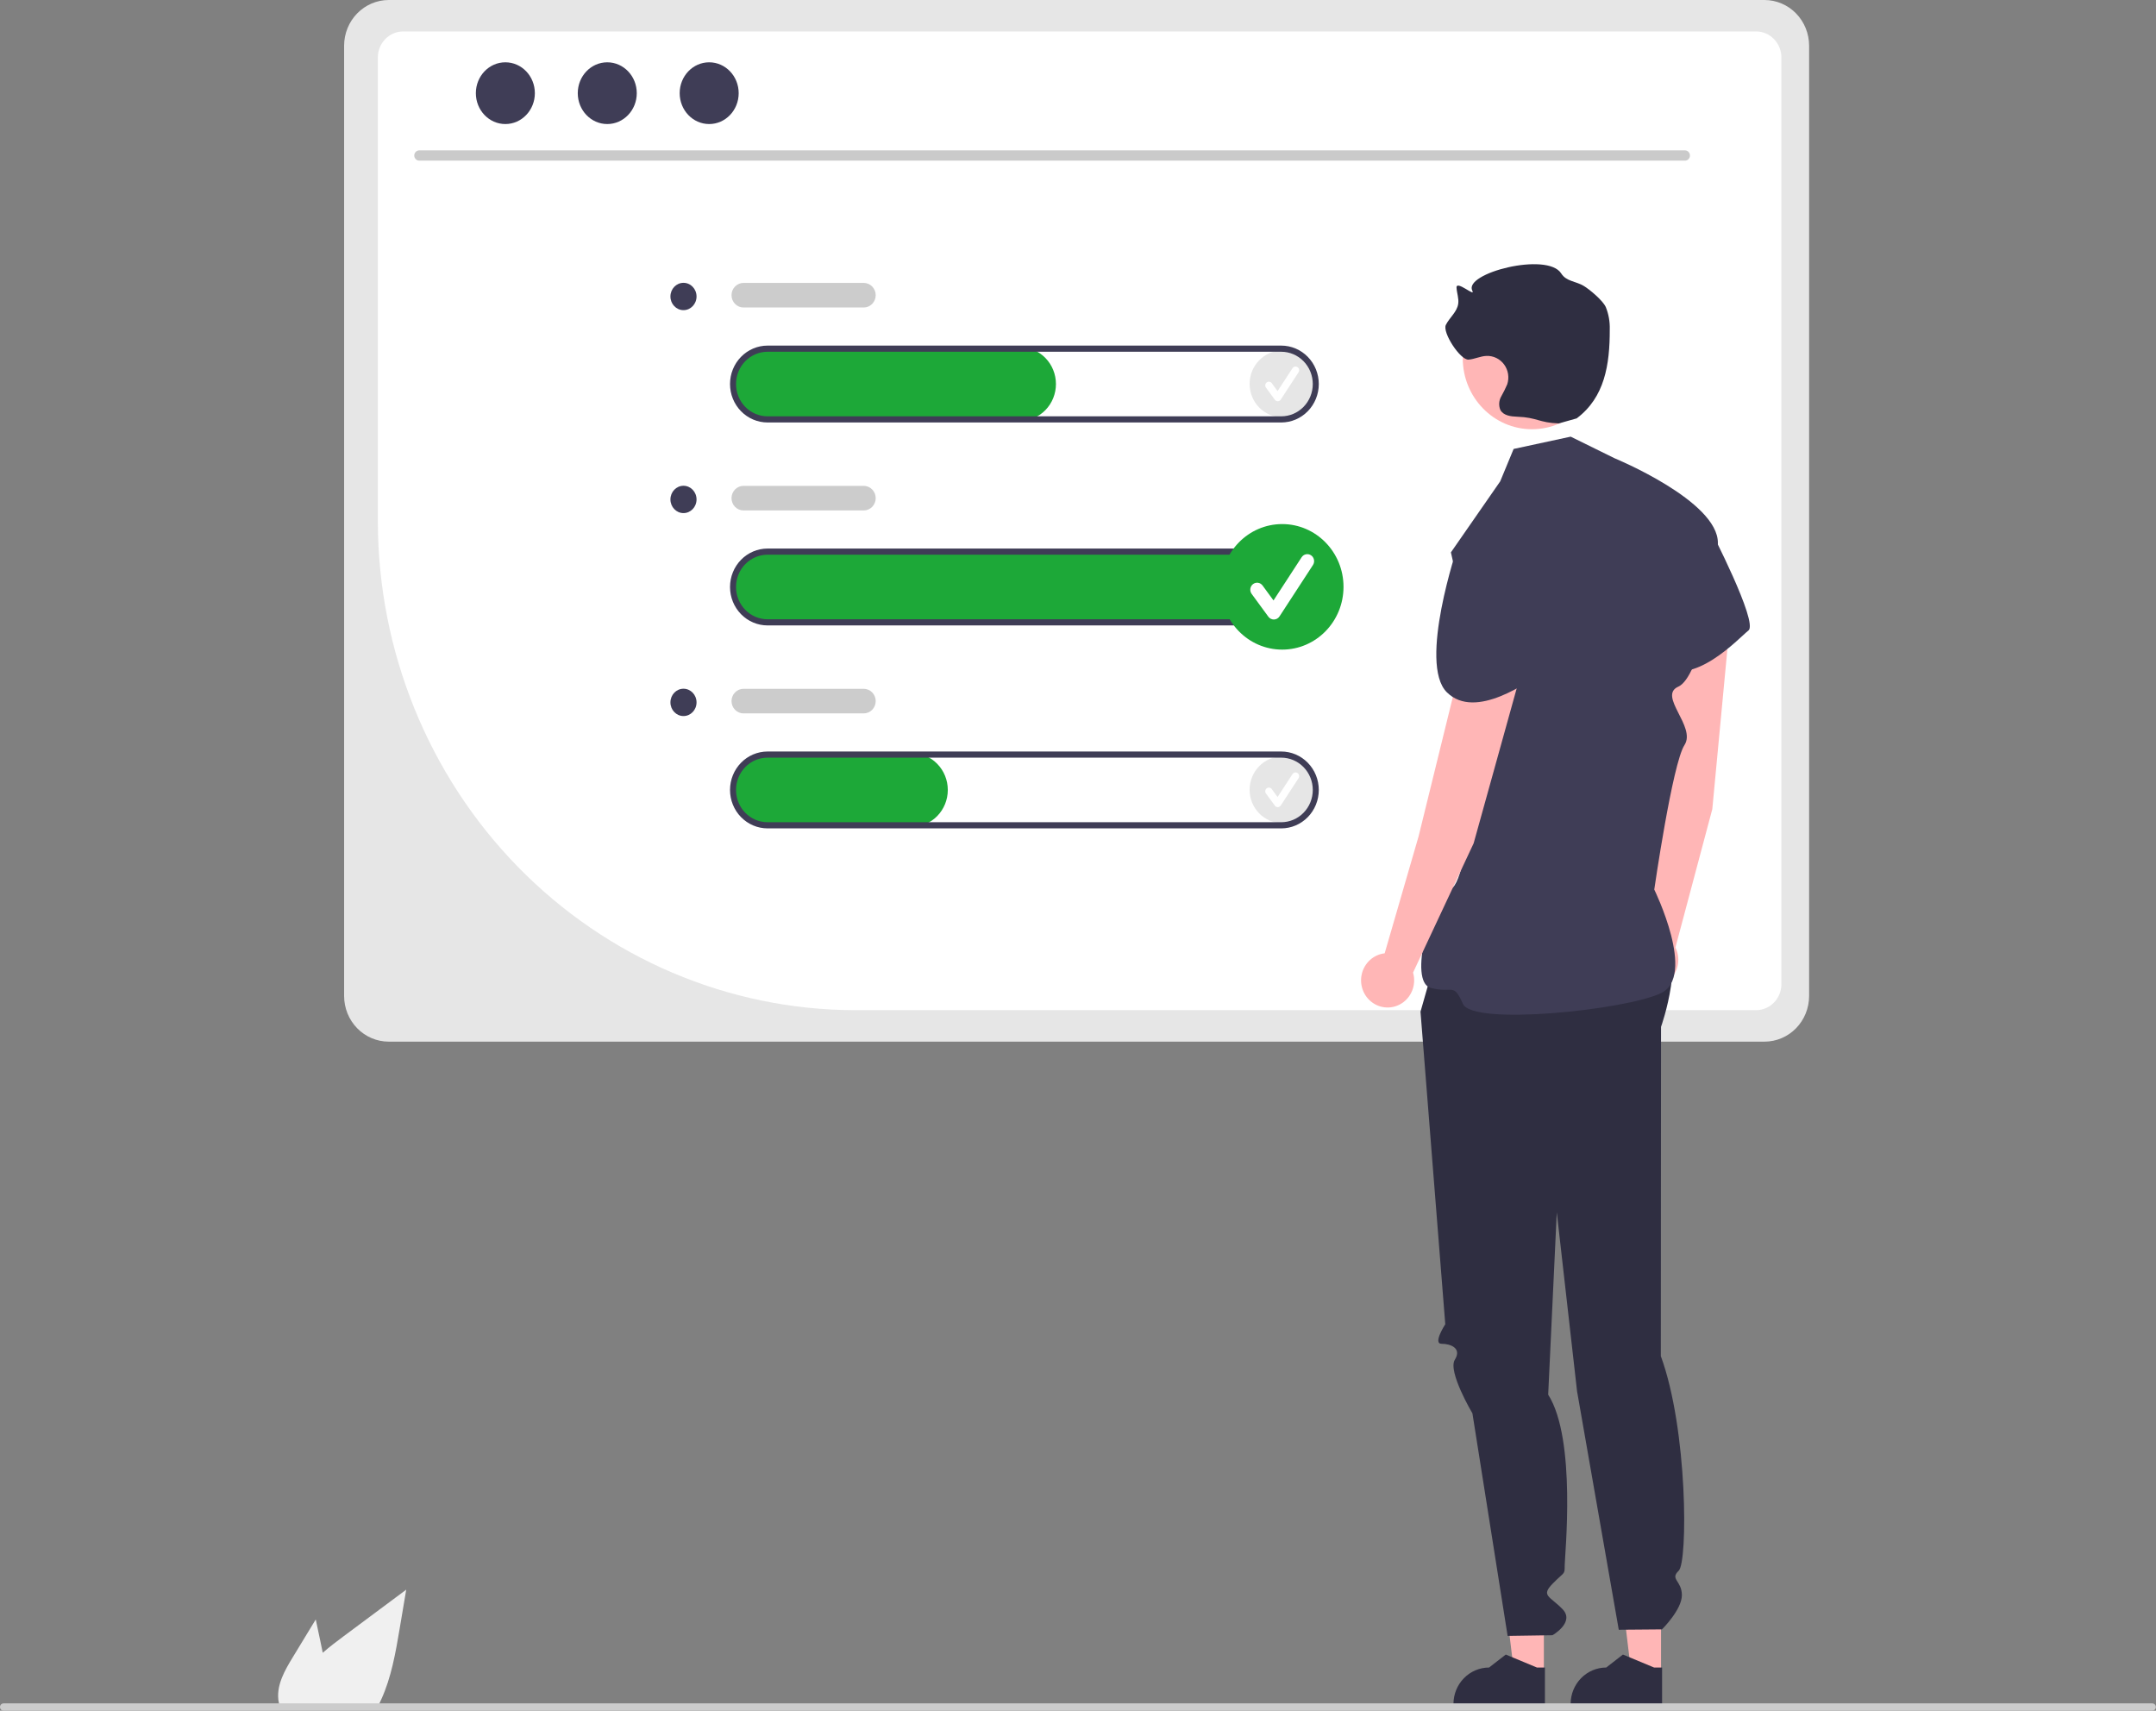 <svg width="581" height="461" viewBox="0 0 581 461" fill="none" xmlns="http://www.w3.org/2000/svg">
<rect x="0" y="0" width="581" height="461" fill="#808080" stroke="none"/>
<g clip-path="url(#clip0_35_178)">
<path d="M78.846 446.679L85.087 436.412L86.334 442.279C86.552 443.307 86.771 444.351 86.973 445.386C88.746 443.837 90.632 442.403 92.478 441.028C98.144 436.818 103.808 432.603 109.47 428.382L107.697 438.906C106.604 445.387 105.462 451.999 102.759 457.924C102.459 458.595 102.135 459.258 101.787 459.905H75.446C75.234 459.304 75.087 458.682 75.008 458.048C75.002 458.007 74.999 457.966 75.001 457.924C74.588 453.905 76.757 450.118 78.846 446.679Z" fill="#F0F0F0"/>
<path d="M475.503 0H104.749C101.563 0.005 98.51 1.303 96.257 3.608C94.005 5.914 92.737 9.04 92.732 12.3V268.404C92.735 271.665 94.002 274.792 96.255 277.098C98.508 279.404 101.563 280.701 104.749 280.704H475.503C478.689 280.701 481.744 279.404 483.997 277.098C486.25 274.792 487.517 271.665 487.52 268.404V12.3C487.515 9.04 486.247 5.914 483.994 3.608C481.742 1.303 478.689 0.005 475.503 0V0Z" fill="#E6E6E6"/>
<path d="M473.218 272.225H230.287C196.247 272.123 163.63 258.236 139.56 233.597C115.49 208.958 101.924 175.569 101.825 140.724V15.476C101.825 13.62 102.544 11.841 103.825 10.527C105.106 9.214 106.843 8.474 108.656 8.47H473.218C475.031 8.474 476.768 9.214 478.049 10.527C479.329 11.841 480.049 13.62 480.049 15.476V265.232C480.047 267.086 479.327 268.864 478.046 270.175C476.766 271.486 475.029 272.223 473.218 272.225V272.225Z" fill="white"/>
<path d="M454.083 43.295H112.963C112.608 43.287 112.271 43.137 112.023 42.878C111.775 42.618 111.636 42.27 111.636 41.907C111.636 41.544 111.775 41.195 112.023 40.935C112.271 40.676 112.608 40.526 112.963 40.518H454.083C454.437 40.526 454.775 40.676 455.023 40.935C455.271 41.195 455.41 41.544 455.41 41.907C455.41 42.27 455.271 42.618 455.023 42.878C454.775 43.137 454.437 43.287 454.083 43.295Z" fill="#CACACA"/>
<path d="M136.184 33.428C140.574 33.428 144.134 29.703 144.134 25.109C144.134 20.514 140.574 16.789 136.184 16.789C131.793 16.789 128.234 20.514 128.234 25.109C128.234 29.703 131.793 33.428 136.184 33.428Z" fill="#3F3D56"/>
<path d="M163.647 33.428C168.038 33.428 171.597 29.703 171.597 25.109C171.597 20.514 168.038 16.789 163.647 16.789C159.256 16.789 155.697 20.514 155.697 25.109C155.697 29.703 159.256 33.428 163.647 33.428Z" fill="#3F3D56"/>
<path d="M191.11 33.428C195.501 33.428 199.06 29.703 199.06 25.109C199.06 20.514 195.501 16.789 191.11 16.789C186.72 16.789 183.16 20.514 183.16 25.109C183.16 29.703 186.72 33.428 191.11 33.428Z" fill="#3F3D56"/>
<path d="M345.27 168.126H207.128C204.629 168.159 202.211 167.221 200.359 165.502C198.508 163.783 197.362 161.41 197.152 158.861C197.065 157.557 197.23 156.249 197.638 155.011C198.045 153.773 198.687 152.629 199.527 151.645C200.366 150.66 201.387 149.855 202.53 149.274C203.674 148.694 204.918 148.349 206.191 148.261C206.408 148.246 206.626 148.238 206.844 148.238H345.27C347.847 148.238 350.317 149.286 352.139 151.151C353.961 153.015 354.984 155.545 354.984 158.182C354.984 160.819 353.961 163.349 352.139 165.213C350.317 167.078 347.847 168.126 345.27 168.126V168.126Z" fill="#1DA838"/>
<path d="M345.526 112.435C350.373 112.435 354.302 108.412 354.302 103.451C354.302 98.489 350.373 94.467 345.526 94.467C340.679 94.467 336.75 98.489 336.75 103.451C336.75 108.412 340.679 112.435 345.526 112.435Z" fill="#E6E6E6"/>
<path d="M344.329 108.126C344.177 108.126 344.028 108.09 343.892 108.021C343.757 107.952 343.639 107.851 343.548 107.727L341.154 104.459C341.076 104.354 341.019 104.234 340.987 104.107C340.954 103.979 340.947 103.847 340.965 103.716C340.983 103.586 341.026 103.46 341.091 103.347C341.156 103.234 341.243 103.135 341.346 103.056C341.449 102.977 341.566 102.919 341.691 102.887C341.815 102.854 341.945 102.847 342.072 102.866C342.199 102.885 342.322 102.93 342.432 102.997C342.543 103.065 342.639 103.154 342.716 103.26L344.282 105.397L348.305 99.22C348.448 98.999 348.671 98.845 348.925 98.792C349.178 98.739 349.442 98.792 349.658 98.938C349.874 99.084 350.024 99.312 350.076 99.572C350.128 99.832 350.077 100.102 349.934 100.323L349.93 100.329L345.141 107.681C345.055 107.814 344.938 107.924 344.801 108.002C344.665 108.079 344.512 108.122 344.356 108.126L344.329 108.126Z" fill="white"/>
<path d="M345.526 221.817C350.373 221.817 354.302 217.795 354.302 212.833C354.302 207.872 350.373 203.849 345.526 203.849C340.679 203.849 336.75 207.872 336.75 212.833C336.75 217.795 340.679 221.817 345.526 221.817Z" fill="#E6E6E6"/>
<path d="M344.329 217.509C344.177 217.509 344.028 217.473 343.892 217.404C343.757 217.334 343.639 217.233 343.548 217.109L341.154 213.841C341.076 213.736 341.019 213.617 340.987 213.489C340.954 213.362 340.947 213.229 340.965 213.099C340.983 212.968 341.026 212.843 341.091 212.73C341.156 212.616 341.243 212.517 341.346 212.438C341.449 212.359 341.566 212.302 341.691 212.269C341.815 212.237 341.945 212.23 342.072 212.249C342.199 212.268 342.322 212.312 342.432 212.38C342.543 212.447 342.639 212.536 342.716 212.642L344.282 214.78L348.305 208.603C348.448 208.382 348.671 208.228 348.925 208.175C349.178 208.122 349.442 208.174 349.658 208.32C349.874 208.467 350.024 208.695 350.076 208.954C350.128 209.214 350.077 209.484 349.934 209.705L349.93 209.711L345.141 217.064C345.055 217.197 344.938 217.307 344.801 217.384C344.665 217.462 344.512 217.504 344.356 217.509L344.329 217.509Z" fill="white"/>
<path d="M274.842 113.435H207.128C204.629 113.467 202.21 112.53 200.359 110.811C198.508 109.092 197.362 106.719 197.152 104.17C197.065 102.866 197.23 101.558 197.638 100.32C198.045 99.082 198.687 97.938 199.527 96.953C200.366 95.969 201.387 95.163 202.53 94.583C203.674 94.002 204.918 93.658 206.191 93.57C206.408 93.555 206.626 93.547 206.844 93.547H274.842C277.419 93.547 279.89 94.594 281.711 96.459C283.533 98.324 284.556 100.853 284.556 103.491C284.556 106.128 283.533 108.657 281.711 110.522C279.89 112.387 277.419 113.435 274.842 113.435V113.435Z" fill="#1DA838"/>
<path d="M345.27 113.849H206.844C204.16 113.849 201.586 112.758 199.688 110.815C197.791 108.872 196.725 106.238 196.725 103.491C196.725 100.743 197.791 98.109 199.688 96.166C201.586 94.224 204.16 93.132 206.844 93.132H345.27C347.954 93.132 350.528 94.224 352.425 96.166C354.323 98.109 355.389 100.743 355.389 103.491C355.389 106.238 354.323 108.872 352.425 110.815C350.528 112.758 347.954 113.849 345.27 113.849ZM206.844 94.79C204.589 94.79 202.427 95.707 200.833 97.338C199.239 98.97 198.344 101.183 198.344 103.491C198.344 105.798 199.239 108.011 200.833 109.643C202.427 111.275 204.589 112.192 206.844 112.192H345.27C347.524 112.192 349.686 111.275 351.28 109.643C352.875 108.011 353.77 105.798 353.77 103.491C353.77 101.183 352.875 98.97 351.28 97.338C349.686 95.707 347.524 94.79 345.27 94.79H206.844Z" fill="#3F3D56"/>
<path d="M345.27 168.54H206.844C204.16 168.54 201.586 167.449 199.688 165.506C197.791 163.564 196.725 160.929 196.725 158.182C196.725 155.435 197.791 152.8 199.688 150.858C201.586 148.915 204.16 147.824 206.844 147.824H345.27C347.954 147.824 350.528 148.915 352.425 150.858C354.323 152.8 355.389 155.435 355.389 158.182C355.389 160.929 354.323 163.564 352.425 165.506C350.528 167.449 347.954 168.54 345.27 168.54ZM206.844 149.481C204.589 149.481 202.427 150.398 200.833 152.03C199.239 153.661 198.344 155.874 198.344 158.182C198.344 160.49 199.239 162.703 200.833 164.335C202.427 165.966 204.589 166.883 206.844 166.883H345.27C347.524 166.883 349.686 165.966 351.28 164.335C352.875 162.703 353.77 160.49 353.77 158.182C353.77 155.874 352.875 153.661 351.28 152.03C349.686 150.398 347.524 149.481 345.27 149.481H206.844Z" fill="#3F3D56"/>
<path d="M245.7 222.817H207.128C204.629 222.85 202.21 221.913 200.359 220.194C198.508 218.475 197.362 216.102 197.152 213.552C197.065 212.249 197.23 210.94 197.638 209.702C198.045 208.464 198.687 207.32 199.527 206.336C200.366 205.352 201.387 204.546 202.53 203.966C203.674 203.385 204.918 203.041 206.191 202.952C206.408 202.937 206.626 202.93 206.844 202.929H245.7C248.276 202.929 250.747 203.977 252.569 205.842C254.391 207.707 255.414 210.236 255.414 212.873C255.414 215.511 254.391 218.04 252.569 219.905C250.747 221.77 248.276 222.817 245.7 222.817V222.817Z" fill="#1DA838"/>
<path d="M345.27 223.232H206.844C204.16 223.232 201.586 222.14 199.688 220.198C197.791 218.255 196.725 215.621 196.725 212.873C196.725 210.126 197.791 207.492 199.688 205.549C201.586 203.606 204.16 202.515 206.844 202.515H345.27C347.954 202.515 350.528 203.606 352.425 205.549C354.323 207.492 355.389 210.126 355.389 212.873C355.389 215.621 354.323 218.255 352.425 220.198C350.528 222.14 347.954 223.232 345.27 223.232V223.232ZM206.844 204.172C204.589 204.172 202.427 205.089 200.833 206.721C199.239 208.353 198.344 210.566 198.344 212.873C198.344 215.181 199.239 217.394 200.833 219.026C202.427 220.658 204.589 221.574 206.844 221.574H345.27C347.524 221.574 349.686 220.658 351.28 219.026C352.875 217.394 353.77 215.181 353.77 212.873C353.77 210.566 352.875 208.353 351.28 206.721C349.686 205.089 347.524 204.172 345.27 204.172H206.844Z" fill="#3F3D56"/>
<path d="M232.749 82.866H200.368C199.509 82.866 198.686 82.516 198.078 81.895C197.471 81.273 197.13 80.43 197.13 79.551C197.13 78.672 197.471 77.829 198.078 77.207C198.686 76.586 199.509 76.237 200.368 76.237H232.749C233.607 76.237 234.431 76.586 235.038 77.207C235.645 77.829 235.987 78.672 235.987 79.551C235.987 80.43 235.645 81.273 235.038 81.895C234.431 82.516 233.607 82.866 232.749 82.866Z" fill="#CCCCCC"/>
<path d="M232.749 137.557H200.368C199.509 137.557 198.686 137.208 198.078 136.586C197.471 135.965 197.13 135.121 197.13 134.242C197.13 133.363 197.471 132.52 198.078 131.899C198.686 131.277 199.509 130.928 200.368 130.928H232.749C233.607 130.928 234.431 131.277 235.038 131.899C235.645 132.52 235.987 133.363 235.987 134.242C235.987 135.121 235.645 135.965 235.038 136.586C234.431 137.208 233.607 137.557 232.749 137.557Z" fill="#CCCCCC"/>
<path d="M232.749 192.248H200.368C199.509 192.248 198.686 191.899 198.078 191.278C197.471 190.656 197.13 189.813 197.13 188.934C197.13 188.055 197.471 187.212 198.078 186.59C198.686 185.968 199.509 185.619 200.368 185.619H232.749C233.607 185.619 234.431 185.968 235.038 186.59C235.645 187.212 235.987 188.055 235.987 188.934C235.987 189.813 235.645 190.656 235.038 191.278C234.431 191.899 233.607 192.248 232.749 192.248Z" fill="#CCCCCC"/>
<path d="M184.187 83.579C186.13 83.579 187.705 81.93 187.705 79.897C187.705 77.863 186.13 76.215 184.187 76.215C182.244 76.215 180.668 77.863 180.668 79.897C180.668 81.93 182.244 83.579 184.187 83.579Z" fill="#3F3D56"/>
<path d="M184.187 138.27C186.13 138.27 187.705 136.622 187.705 134.588C187.705 132.555 186.13 130.906 184.187 130.906C182.244 130.906 180.668 132.555 180.668 134.588C180.668 136.622 182.244 138.27 184.187 138.27Z" fill="#3F3D56"/>
<path d="M184.187 192.961C186.13 192.961 187.705 191.313 187.705 189.28C187.705 187.246 186.13 185.598 184.187 185.598C182.244 185.598 180.668 187.246 180.668 189.28C180.668 191.313 182.244 192.961 184.187 192.961Z" fill="#3F3D56"/>
<path d="M416.046 450.947L408.031 450.947L404.218 419.3L416.047 419.301L416.046 450.947Z" fill="#FFB6B6"/>
<path d="M416.328 459.506L391.681 459.505V459.186C391.681 456.582 392.692 454.084 394.491 452.243C396.29 450.401 398.73 449.367 401.274 449.366H401.275L405.777 445.87L414.177 449.367L416.328 449.367L416.328 459.506Z" fill="#2F2E41"/>
<path d="M447.617 450.947L439.602 450.947L435.789 419.3L447.619 419.301L447.617 450.947Z" fill="#FFB6B6"/>
<path d="M447.899 459.506L423.252 459.505V459.186C423.252 456.582 424.263 454.084 426.062 452.243C427.861 450.401 430.301 449.367 432.845 449.366H432.846L437.348 445.87L445.748 449.367L447.899 449.367L447.899 459.506Z" fill="#2F2E41"/>
<path d="M388.464 252.74L382.798 272.628L389.473 356.857C389.473 356.857 386.036 362.123 388.464 362.123C390.893 362.123 394.007 363.291 392.045 366.436C390.083 369.581 396.789 380.872 396.789 380.872L406.274 440.845L418.359 440.663C418.359 440.663 424.503 437.159 421.055 433.616C417.607 430.073 415.178 430.073 418.416 426.758C421.654 423.444 421.654 424.442 421.654 421.871C421.654 419.3 424.899 387.883 417.205 375.832L419.523 326.696L424.983 374.892L436.226 439.188L447.868 439.09C447.868 439.09 453.245 433.784 453.235 429.857C453.225 425.93 449.913 425.603 452.379 423.281C454.844 420.958 454.844 385.273 447.559 365.438L447.615 276.712C447.615 276.712 454.773 256.799 447.523 248.969C440.273 241.139 388.464 252.74 388.464 252.74Z" fill="#2F2E41"/>
<path d="M461.434 218.041L466.314 166.292C466.515 164.099 465.865 161.913 464.505 160.206C463.145 158.5 461.184 157.409 459.045 157.169V157.169C456.884 156.927 454.717 157.573 453.021 158.966C451.326 160.359 450.24 162.385 450.003 164.597C449.988 164.745 449.976 164.892 449.967 165.041L446.508 218.954L443.056 251.624C441.65 252.057 440.407 252.922 439.498 254.103C438.588 255.284 438.056 256.723 437.973 258.224C437.891 259.726 438.261 261.216 439.035 262.495C439.809 263.773 440.949 264.776 442.299 265.368C443.649 265.96 445.145 266.112 446.583 265.804C448.02 265.496 449.33 264.742 450.335 263.645C451.34 262.548 451.99 261.161 452.198 259.672C452.405 258.183 452.16 256.665 451.496 255.324L461.434 218.041Z" fill="#FFB6B6"/>
<path d="M443.133 140.061L460.717 142.318C460.717 142.318 473.893 167.74 471.181 169.897C468.469 172.055 456.215 185.515 447.18 179.344C438.146 173.174 443.133 140.061 443.133 140.061Z" fill="#3F3D56"/>
<path d="M412.85 115.67C423.158 115.67 431.514 107.117 431.514 96.565C431.514 86.014 423.158 77.46 412.85 77.46C402.542 77.46 394.186 86.014 394.186 96.565C394.186 107.117 402.542 115.67 412.85 115.67Z" fill="#FFB6B6"/>
<path d="M420.062 114.105C414.706 113.925 414.219 112.477 408.863 112.297C407.158 112.239 405.146 112 404.321 110.471C404.081 109.898 403.974 109.276 404.009 108.654C404.044 108.031 404.219 107.426 404.521 106.884C405.132 105.81 405.683 104.701 406.171 103.562C406.465 102.669 406.542 101.716 406.396 100.786C406.249 99.856 405.884 98.976 405.331 98.223C404.778 97.469 404.054 96.865 403.222 96.463C402.389 96.06 401.474 95.871 400.554 95.912C398.924 95.984 397.394 96.768 395.768 96.912C393.539 97.108 388.61 89.574 389.636 87.539C390.635 85.558 392.646 84.064 392.962 81.858C393.169 80.415 392.587 78.982 392.507 77.526C392.389 75.368 397.735 80.235 396.756 78.319C394.354 73.62 416.984 67.794 420.709 73.68C422.101 75.88 424.583 75.73 426.795 77.051C428.244 77.917 431.904 80.905 432.737 82.767C433.501 84.667 433.863 86.711 433.797 88.765C433.83 98.317 432.409 107.102 424.882 112.748" fill="#2F2E41"/>
<path d="M407.893 120.984L423.273 117.669L435.087 123.486C435.087 123.486 463.031 134.992 462.936 146.337C462.841 157.683 457.929 182.542 452.29 185.028C446.65 187.514 457.174 195.801 453.936 200.773C450.698 205.745 445.793 239.712 445.793 239.712C445.793 239.712 457.26 263.095 447.559 267.656C437.857 272.217 396.86 276.481 394.232 270.53C391.603 264.579 391.579 267.827 385.52 266.203C379.461 264.579 385.526 241.814 390.993 239.524C396.461 237.234 399.699 187.514 399.699 187.514L390.993 148.855L404.275 129.717L407.893 120.984Z" fill="#3F3D56"/>
<path d="M397.12 227.25L411.016 177.244C411.598 175.124 411.343 172.854 410.305 170.925C409.268 168.995 407.53 167.561 405.468 166.931C403.385 166.295 401.14 166.531 399.227 167.59C397.314 168.648 395.89 170.44 395.269 172.573C395.227 172.715 395.19 172.858 395.156 173.003L382.277 225.4L373.14 256.9C371.68 257.067 370.306 257.69 369.204 258.684C368.101 259.678 367.325 260.995 366.98 262.457C366.634 263.918 366.737 265.453 367.274 266.853C367.81 268.253 368.755 269.45 369.979 270.281C371.203 271.112 372.648 271.537 374.116 271.499C375.585 271.46 377.006 270.96 378.187 270.066C379.368 269.171 380.252 267.927 380.717 266.501C381.183 265.075 381.209 263.536 380.791 262.095L397.12 227.25Z" fill="#FFB6B6"/>
<path d="M392.822 147.172L409.723 152.63C409.723 152.63 420.716 169.154 416.601 171.511C412.486 173.869 410.942 173.37 413.055 177.528C415.169 181.687 418.216 180.064 415.169 181.687C412.123 183.309 397.702 194.293 389.9 186.559C382.097 178.826 392.822 147.172 392.822 147.172Z" fill="#3F3D56"/>
<path d="M4.28809e-06 460.014C-0 460.143 0.024 460.271 0.072 460.39C0.12 460.51 0.19 460.618 0.279 460.71C0.368 460.801 0.474 460.874 0.59 460.924C0.707 460.974 0.831 461 0.958 461H580C580.255 461 580.5 460.896 580.681 460.711C580.861 460.526 580.963 460.275 580.963 460.014C580.963 459.752 580.861 459.501 580.681 459.317C580.5 459.132 580.255 459.028 580 459.028H0.963C0.837 459.027 0.712 459.052 0.596 459.101C0.479 459.151 0.373 459.223 0.283 459.314C0.194 459.405 0.123 459.513 0.074 459.632C0.026 459.751 0 459.879 4.28809e-06 460.008V460.014Z" fill="#CCCCCC"/>
<path d="M345.526 175.057C354.652 175.057 362.05 167.484 362.05 158.142C362.05 148.8 354.652 141.228 345.526 141.228C336.4 141.228 329.002 148.8 329.002 158.142C329.002 167.484 336.4 175.057 345.526 175.057Z" fill="#1DA838"/>
<path d="M343.272 166.945C342.987 166.945 342.705 166.877 342.45 166.747C342.195 166.616 341.973 166.426 341.802 166.193L337.294 160.04C337.001 159.641 336.876 159.139 336.945 158.645C337.014 158.151 337.271 157.705 337.661 157.406C338.051 157.106 338.542 156.978 339.024 157.048C339.507 157.119 339.942 157.383 340.235 157.782L343.184 161.807L350.759 150.177C351.027 149.76 351.447 149.471 351.925 149.371C352.402 149.271 352.899 149.37 353.306 149.645C353.712 149.921 353.995 150.35 354.093 150.839C354.19 151.328 354.094 151.836 353.825 152.253L353.817 152.264L344.801 166.108C344.638 166.358 344.419 166.565 344.162 166.71C343.905 166.856 343.617 166.936 343.323 166.945L343.272 166.945Z" fill="white"/>
</g>
<defs>
<clipPath id="clip0_35_178">
<rect width="580.963" height="461" fill="white"/>
</clipPath>
</defs>
</svg>
